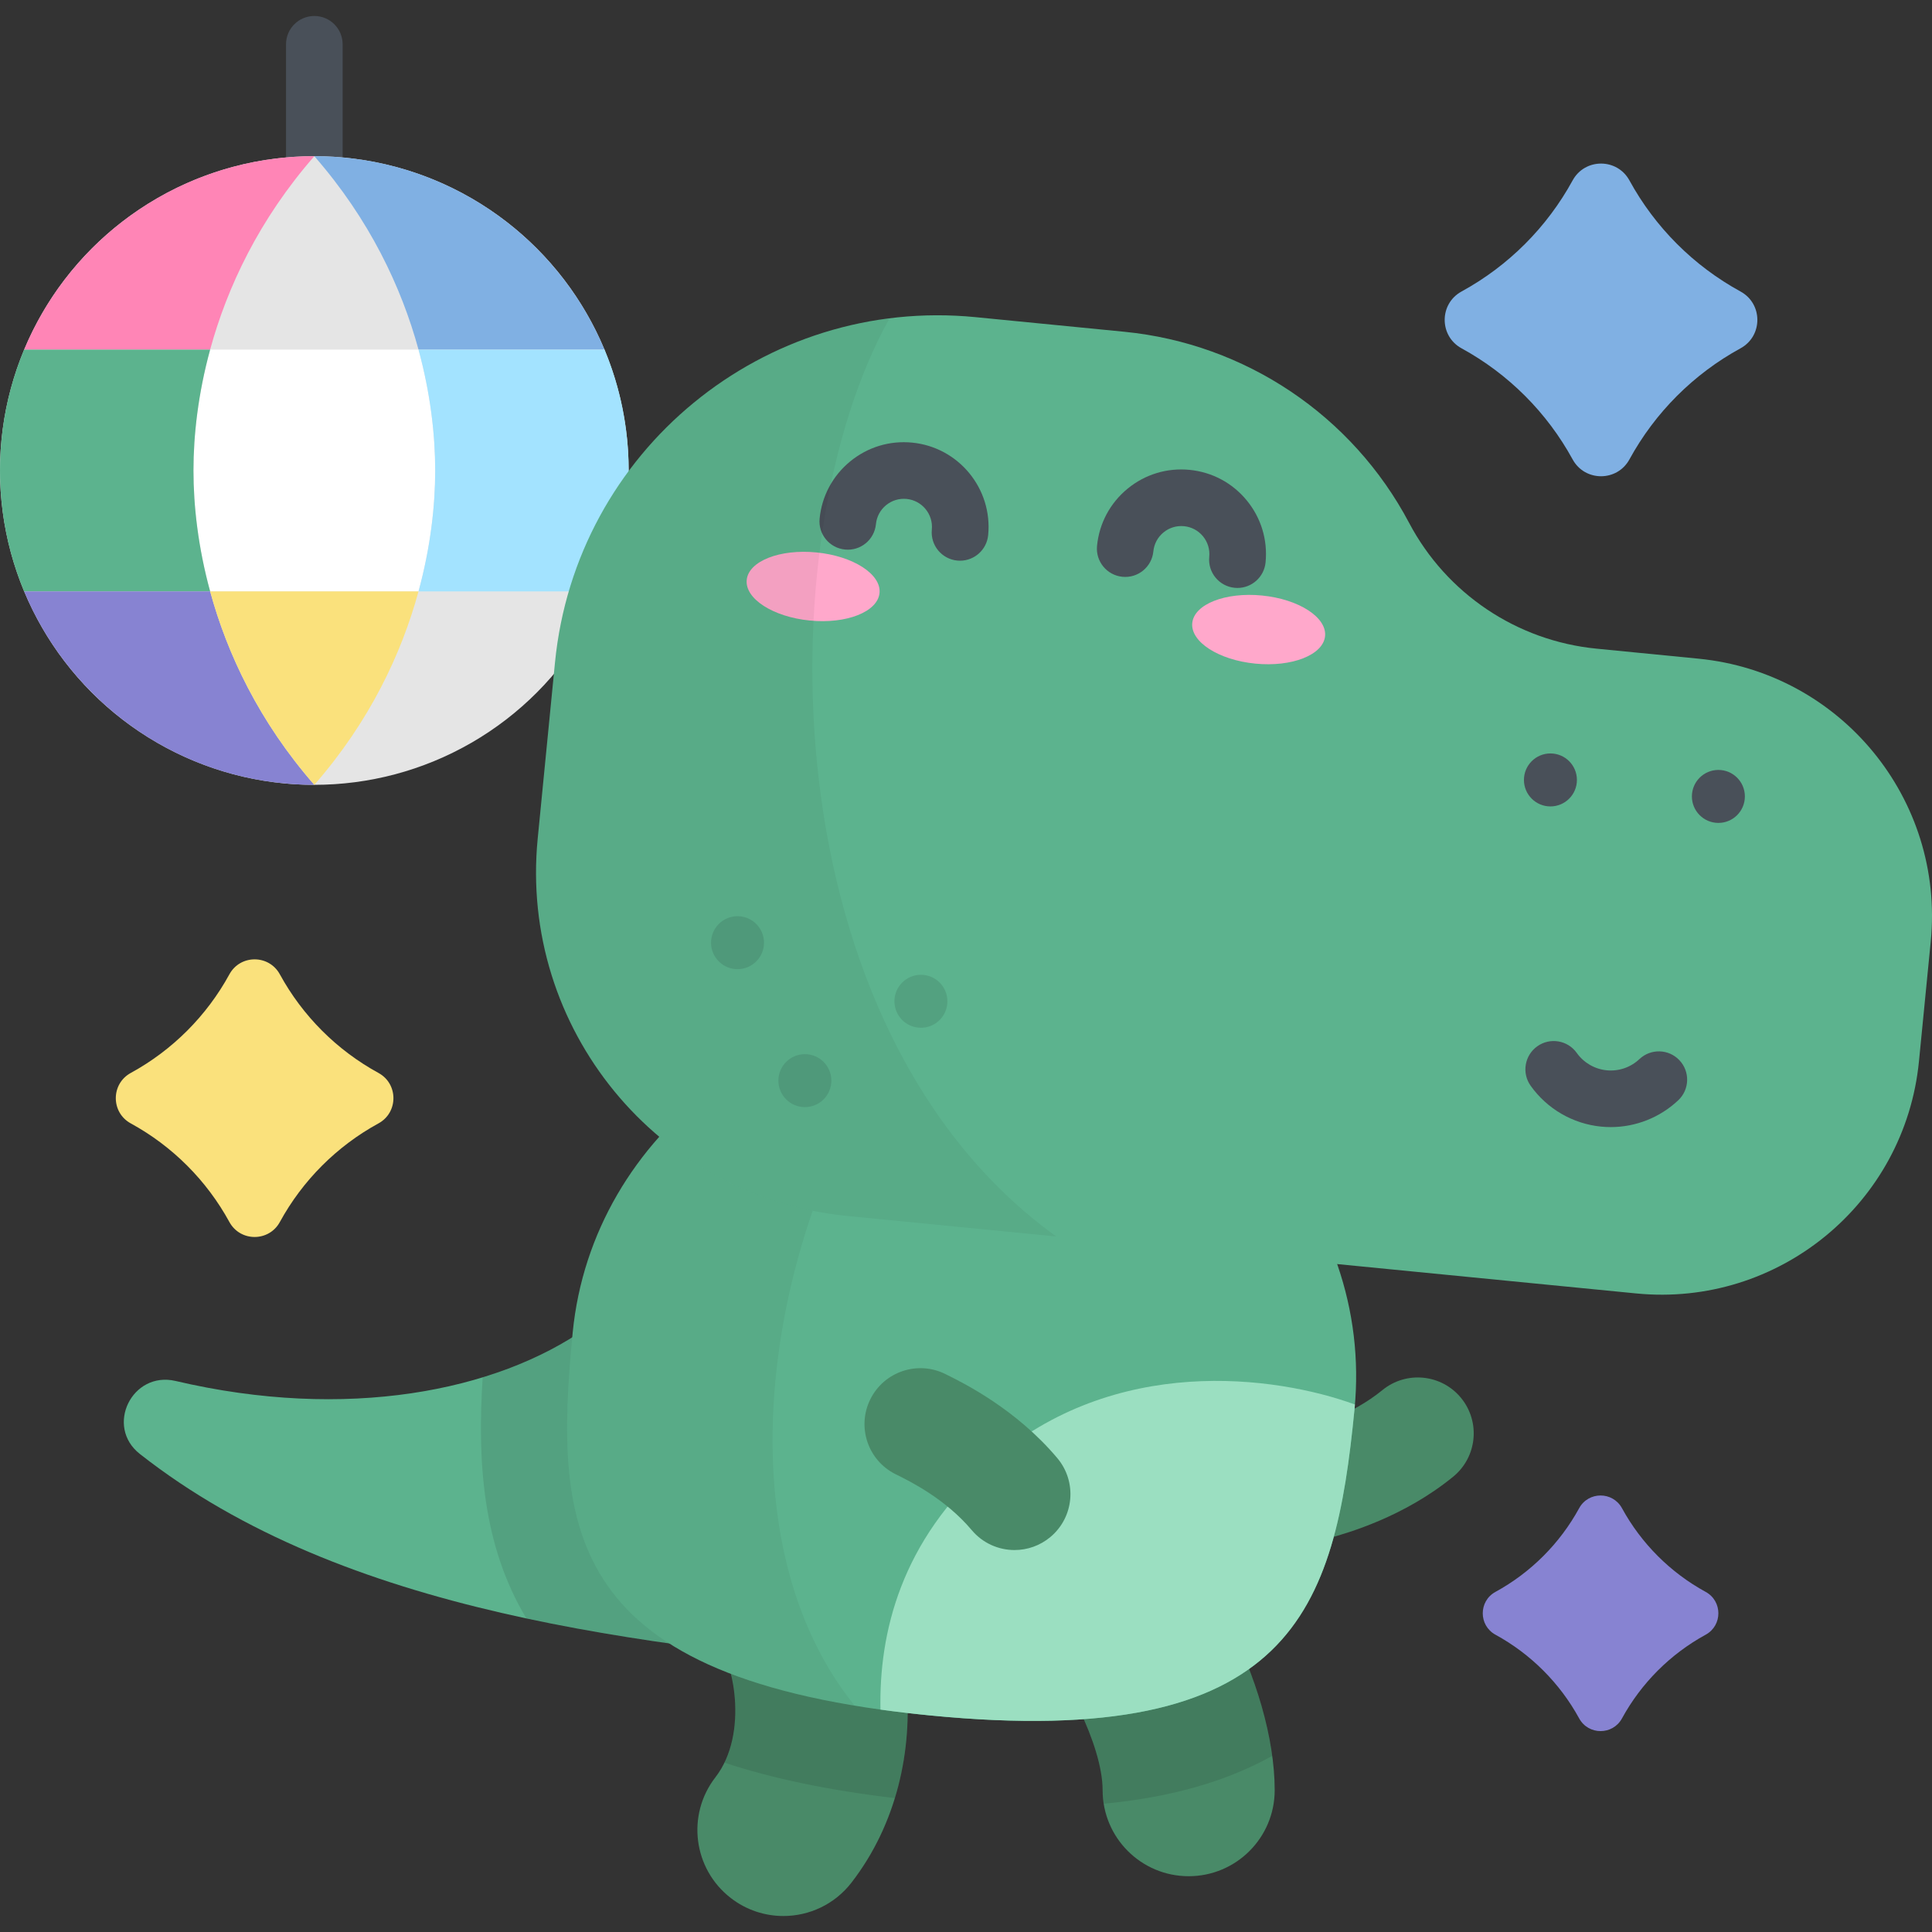 <?xml version="1.0" encoding="iso-8859-1"?>
<!-- Generator: Adobe Illustrator 19.0.0, SVG Export Plug-In . SVG Version: 6.00 Build 0)  -->
<svg version="1.1" id="Capa_1" xmlns="http://www.w3.org/2000/svg" xmlns:xlink="http://www.w3.org/1999/xlink" x="0px" y="0px"
	 viewBox="0 0 512 512" style="enable-background:new 0 0 512 512;" xml:space="preserve">
<rect x="0" y="0" width="512" height="512" fill="#333333" stroke="none"/>
<path style="fill:#495059;" d="M83.3,48.89c-4.143,0-7.5-3.358-7.5-7.5V11.737c0-4.142,3.357-7.5,7.5-7.5s7.5,3.358,7.5,7.5V41.39
	C90.8,45.532,87.442,48.89,83.3,48.89z"/>
<circle style="fill:#E5E5E5;" cx="83.3" cy="124.69" r="83.3"/>
<path style="fill:#FF85B6;" d="M83.299,41.39c-34.653,0-64.355,21.164-76.908,51.267h49.295
	C60.211,76.09,68.692,58.102,83.299,41.39z"/>
<path style="fill:#80B0E3;" d="M160.207,92.657C147.654,62.553,117.952,41.39,83.299,41.39c14.607,16.713,23.089,34.7,27.612,51.267
	H160.207z"/>
<path style="fill:#FFFFFF;" d="M51.267,124.689c0,9.332,1.224,20.328,4.42,32.032h55.225c3.196-11.704,4.42-22.701,4.42-32.032
	s-1.224-20.328-4.42-32.032H55.687C52.491,104.361,51.267,115.357,51.267,124.689z"/>
<path style="fill:#5CB38E;" d="M51.267,124.689c0-9.332,1.224-20.328,4.42-32.032H6.392C2.279,102.519,0,113.337,0,124.689
	s2.279,22.17,6.392,32.032h49.295C52.491,145.017,51.267,134.021,51.267,124.689z"/>
<path style="fill:#8783D2;" d="M6.392,156.721c12.553,30.103,42.255,51.267,76.908,51.267c-14.608-16.713-23.088-34.7-27.612-51.267
	H6.392z"/>
<path style="fill:#A3E3FF;" d="M160.207,92.657h-49.296c3.196,11.704,4.42,22.701,4.42,32.032s-1.224,20.328-4.42,32.032h49.296
	c4.113-9.862,6.392-20.68,6.392-32.032S164.32,102.519,160.207,92.657z"/>
<path style="fill:#FAE17C;" d="M55.687,156.721c4.524,16.567,13.005,34.554,27.612,51.267c14.607-16.713,23.089-34.7,27.612-51.267
	H55.687z"/>
<path style="fill:#498A68;" d="M347.805,408.295c-6.461,0-12.401-4.259-14.251-10.783c-2.231-7.875,2.343-16.067,10.218-18.298
	l0.45-0.127c3.769-1.061,13.781-3.88,22.138-10.704c6.341-5.178,15.676-4.234,20.852,2.105c5.177,6.34,4.234,15.676-2.105,20.852
	c-13.135,10.726-27.976,14.904-32.852,16.277l-0.403,0.113C350.502,408.113,349.142,408.295,347.805,408.295z"/>
<path style="fill:#5CB38E;" d="M239.442,442.563c-68.826-6.759-148.032-14.538-202.381-57.252c-9.3-7.309-2.059-22.046,9.457-19.342
	c45.317,10.639,85.035,2.739,108.889-14.035L239.442,442.563z"/>
<path style="opacity:0.1;enable-background:new    ;" d="M127.911,365.003c-1.391,22.055-0.172,44.327,11.585,63.9
	c33.178,7.102,67.701,10.493,99.946,13.659l-84.036-90.629C147.761,357.31,138.478,361.768,127.911,365.003z"/>
<g>
	<path style="fill:#498A68;" d="M207.6,507.763c-4.877,0-9.789-1.557-13.942-4.774c-9.957-7.709-11.778-22.029-4.069-31.985
		c9.014-11.641,4.679-31.704,0.214-35.618c-9.469-8.299-10.418-22.704-2.117-32.173c8.299-9.47,22.704-10.415,32.173-2.117
		c22.461,19.687,29.88,66.707,5.784,97.825C221.151,504.723,214.411,507.763,207.6,507.763z"/>
	<path style="fill:#498A68;" d="M315.007,497.215c-12.592,0-22.799-10.207-22.799-22.799c0-12.174-10.697-31.735-16.026-36.393
		c-10.515-6.014-14.535-19.298-8.951-30.186c5.744-11.204,19.482-15.632,30.691-9.882c19.756,10.132,39.884,48.72,39.884,76.462
		C337.806,487.008,327.598,497.215,315.007,497.215z M277.098,438.521c0.006,0.003,0.01,0.005,0.014,0.007
		C277.108,438.526,277.104,438.523,277.098,438.521z"/>
</g>
<path style="opacity:0.1;enable-background:new    ;" d="M297.922,397.954c-11.209-5.75-24.947-1.321-30.691,9.882
	c-5.584,10.888-1.564,24.172,8.951,30.186c5.329,4.658,16.026,24.219,16.026,36.393c0,1.227,0.124,2.422,0.311,3.596
	c17.665-1.681,32.481-5.884,44.629-12.682C333.557,438.856,315.596,407.019,297.922,397.954z"/>
<path style="opacity:0.1;enable-background:new    ;" d="M219.859,401.095c-9.469-8.298-23.874-7.352-32.173,2.117
	c-8.3,9.469-7.352,23.874,2.117,32.173c4.001,3.508,7.89,19.979,2.17,31.741c12.879,4.25,27.872,7.354,45.172,9.395
	C245.74,448.428,237.376,416.449,219.859,401.095z"/>
<path style="fill:#5CB38E;" d="M358.959,373.471c-5.202,52.972-16.161,90.595-112.56,81.128
	c-96.398-9.467-99.829-48.503-94.627-101.475c5.202-52.972,55.8-91.359,113.013-85.74
	C321.998,273.003,364.161,320.499,358.959,373.471z"/>
<path style="fill:#9BDFC1;" d="M358.959,373.471c0.042-0.422,0.071-0.843,0.107-1.264c-21.033-7.656-63.673-13.47-96.564,15.257
	c-23.968,20.933-29.553,45.514-29.174,65.593c4.156,0.579,8.509,1.094,13.072,1.542
	C342.798,464.066,353.757,426.443,358.959,373.471z"/>
<path style="opacity:0.05;enable-background:new    ;" d="M244.948,267.186c-48.642,3.813-88.585,39.193-93.176,85.938
	c-4.817,49.049-2.219,86.146,74.719,98.887C187.779,404.145,204.945,314.848,244.948,267.186z"/>
<path style="fill:#5CB38E;" d="M373.439,138.588L373.439,138.588c-15.063-28.488-43.414-47.519-75.485-50.668l-39.423-3.872
	c-56.048-5.504-105.946,35.47-111.451,91.518l-4.582,46.659c-4.94,50.303,31.834,95.086,82.137,100.026l208.981,20.523
	c37.683,3.701,71.231-23.848,74.932-61.53l3.119-31.755c3.701-37.683-23.847-71.231-61.53-74.932l-27.073-2.659
	C401.98,169.827,383.341,157.316,373.439,138.588z"/>
<g style="opacity:0.1;">
	<circle cx="195.45" cy="249.82" r="7.02"/>
	<circle cx="244.05" cy="265.35" r="7.02"/>
	<circle cx="213.3" cy="286.38" r="7.02"/>
</g>
<g>
	
		<ellipse transform="matrix(0.098 -0.995 0.995 0.098 39.815 354.577)" style="fill:#FFA8CB;" cx="215.453" cy="155.331" rx="9.07" ry="17.688"/>
	
		<ellipse transform="matrix(-0.098 0.995 -0.995 -0.098 532.385 -148.748)" style="fill:#FFA8CB;" cx="333.622" cy="166.966" rx="9.07" ry="17.688"/>
</g>
<g>
	<path style="fill:#495059;" d="M254.416,148.592c-0.245,0-0.492-0.012-0.741-0.036c-4.122-0.405-7.136-4.074-6.731-8.197
		c0.4-4.083-2.596-7.732-6.68-8.134c-1.975-0.19-3.913,0.395-5.448,1.655c-1.536,1.261-2.489,3.045-2.684,5.024
		c-0.404,4.122-4.057,7.143-8.197,6.73c-4.122-0.405-7.136-4.075-6.73-8.197c0.586-5.965,3.46-11.345,8.092-15.149
		c4.633-3.803,10.468-5.577,16.435-4.99c12.313,1.209,21.349,12.212,20.141,24.526C261.491,145.697,258.228,148.592,254.416,148.592
		z"/>
	<path style="fill:#495059;" d="M327.934,155.812c-0.245,0-0.492-0.012-0.742-0.037c-4.122-0.405-7.136-4.075-6.73-8.197
		c0.194-1.979-0.393-3.914-1.654-5.45c-1.262-1.536-3.046-2.489-5.024-2.684c-1.971-0.19-3.913,0.394-5.449,1.655
		c-1.535,1.261-2.488,3.045-2.683,5.023c-0.404,4.123-4.069,7.142-8.196,6.732c-4.122-0.405-7.136-4.074-6.731-8.197
		c0.585-5.966,3.459-11.346,8.092-15.15c4.633-3.804,10.475-5.576,16.433-4.991c5.967,0.586,11.347,3.46,15.15,8.093
		c3.805,4.632,5.576,10.469,4.99,16.434C335.009,152.917,331.746,155.812,327.934,155.812z"/>
	<path style="fill:#495059;" d="M426.87,298.691c-0.847,0-1.696-0.041-2.547-0.125c-7.496-0.736-14.307-4.683-18.684-10.828
		c-2.403-3.374-1.617-8.057,1.757-10.46c3.374-2.404,8.059-1.616,10.46,1.757c1.861,2.613,4.753,4.29,7.933,4.603
		c3.184,0.318,6.345-0.77,8.678-2.971c3.016-2.841,7.762-2.703,10.602,0.311c2.842,3.014,2.703,7.76-0.311,10.602
		C439.892,296.169,433.485,298.691,426.87,298.691z"/>
	<circle style="fill:#495059;" cx="410.88" cy="206.69" r="7.02"/>
	<circle style="fill:#495059;" cx="455.39" cy="211.06" r="7.02"/>
</g>
<path style="opacity:0.05;enable-background:new    ;" d="M235.738,84.351c-46.204,5.815-83.915,42.916-88.658,91.215l-4.582,46.659
	c-4.94,50.303,31.834,95.086,82.137,100.026l55.268,5.428C204.012,272.941,203.011,142.867,235.738,84.351z"/>
<path style="fill:#498A68;" d="M268.866,410.777c-4.223,0-8.414-1.794-11.346-5.277c-6.952-8.26-16.276-12.885-19.785-14.626
	l-0.42-0.208c-7.326-3.65-10.306-12.547-6.656-19.873c3.649-7.326,12.549-10.304,19.872-6.657l0.374,0.186
	c4.542,2.253,18.363,9.109,29.291,22.092c5.27,6.261,4.466,15.61-1.796,20.881C275.622,409.634,272.234,410.777,268.866,410.777z"/>
<path style="fill:#FAE17C;" d="M74.161,323.85L74.161,323.85c-2.889,5.285-10.479,5.285-13.368,0l0,0
	c-6.032-11.035-15.104-20.107-26.139-26.139l0,0c-5.285-2.889-5.285-10.479,0-13.368l0,0c11.035-6.032,20.107-15.104,26.139-26.139
	l0,0c2.889-5.285,10.479-5.285,13.368,0l0,0c6.032,11.035,15.104,20.107,26.139,26.139l0,0c5.285,2.889,5.285,10.479,0,13.368l0,0
	C89.266,303.743,80.193,312.815,74.161,323.85z"/>
<path style="fill:#80B0E3;" d="M431.816,121.746L431.816,121.746c-3.254,5.952-11.802,5.952-15.055,0l0,0
	c-6.793-12.428-17.011-22.646-29.439-29.439l0,0c-5.952-3.254-5.952-11.802,0-15.055l0,0c12.428-6.794,22.646-17.011,29.439-29.439
	l0,0c3.254-5.952,11.802-5.952,15.055,0l0,0c6.794,12.428,17.011,22.646,29.439,29.439l0,0c5.952,3.254,5.952,11.802,0,15.055l0,0
	C448.827,99.1,438.609,109.317,431.816,121.746z"/>
<path style="fill:#8783D2;" d="M429.839,455.397L429.839,455.397c-2.452,4.485-8.893,4.485-11.345,0l0,0
	c-5.119-9.365-12.819-17.065-22.184-22.184l0,0c-4.485-2.452-4.485-8.893,0-11.345l0,0c9.365-5.119,17.065-12.819,22.184-22.184l0,0
	c2.452-4.485,8.893-4.485,11.345,0l0,0c5.119,9.365,12.819,17.065,22.184,22.184l0,0c4.485,2.452,4.485,8.893,0,11.345l0,0
	C442.658,438.332,434.959,446.032,429.839,455.397z"/>
<g>
</g>
<g>
</g>
<g>
</g>
<g>
</g>
<g>
</g>
<g>
</g>
<g>
</g>
<g>
</g>
<g>
</g>
<g>
</g>
<g>
</g>
<g>
</g>
<g>
</g>
<g>
</g>
<g>
</g>
</svg>
